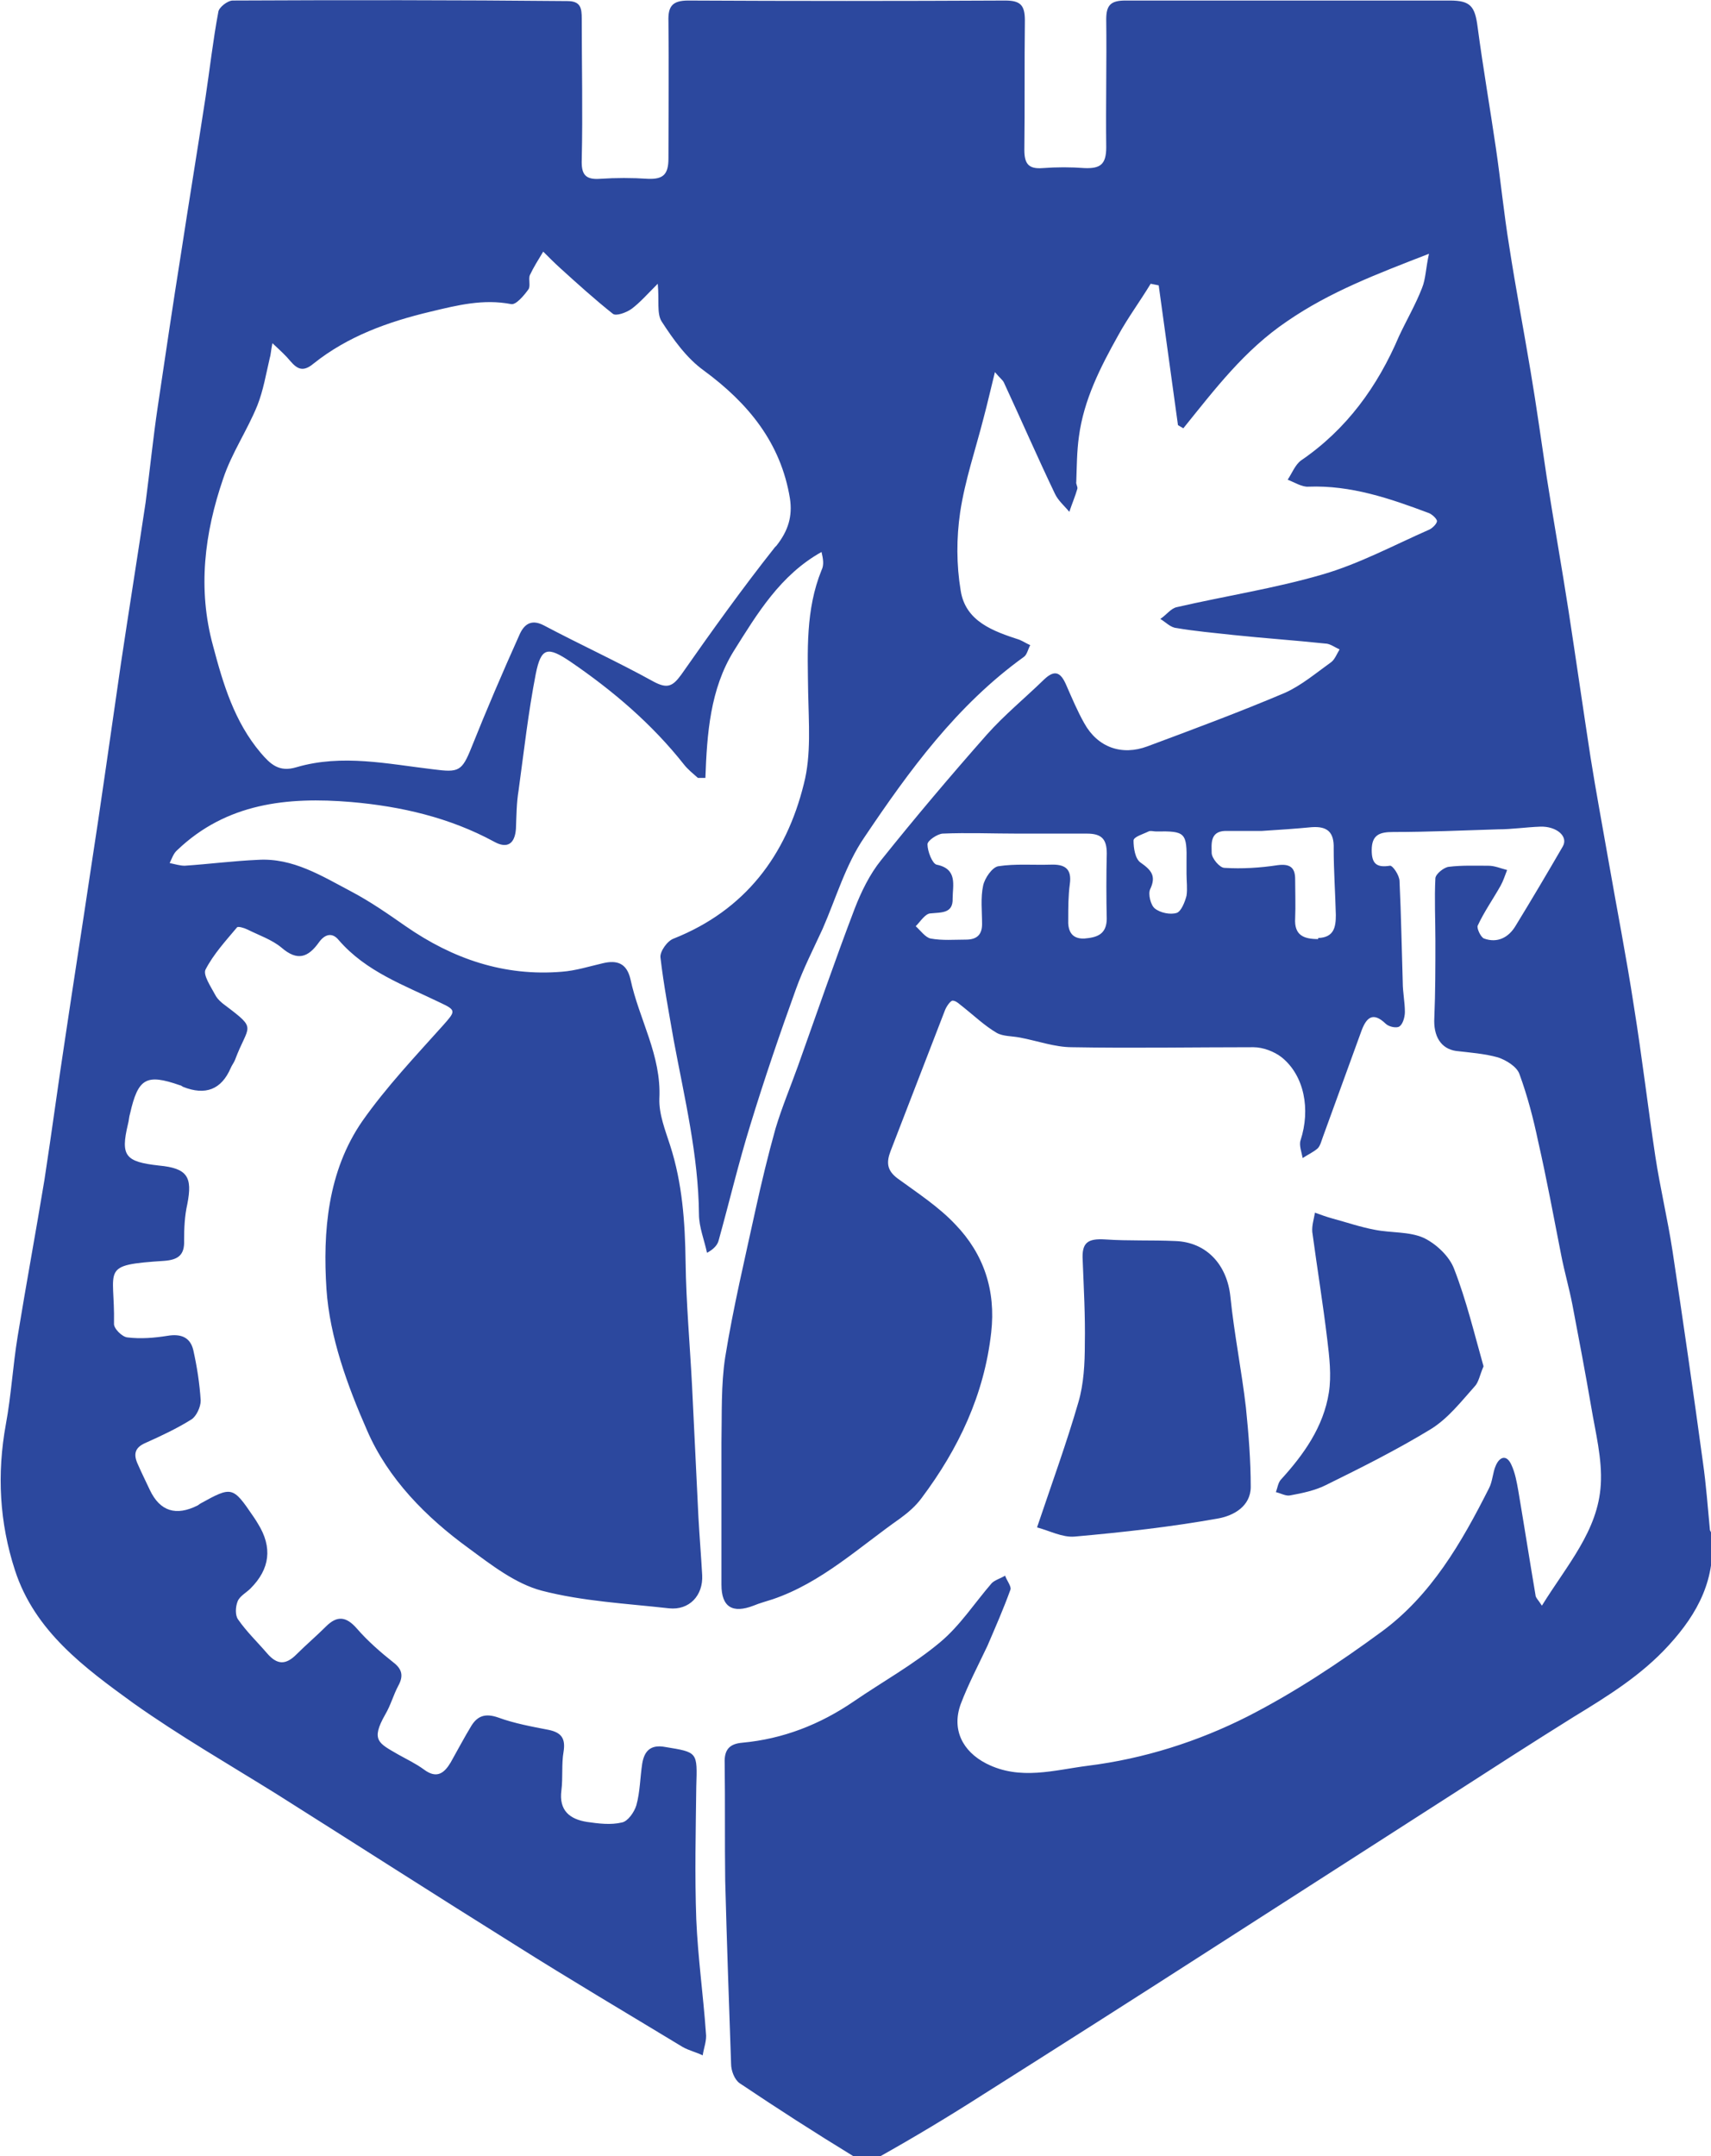 <?xml version="1.0" encoding="UTF-8"?>
<svg id="Layer_2" xmlns="http://www.w3.org/2000/svg" viewBox="0 0 31.97 40.27">
  <defs>
    <style>
      .cls-1 {
        fill: #2c489e;
      }
    </style>
  </defs>
  <g id="Layer_1-2" data-name="Layer_1">
    <g>
      <path class="cls-1" d="M31.95,28.58c-.04-.42-.07-.84-.13-1.26-.18-1.32-.37-2.64-.57-3.96-.09-.59-.23-1.17-.32-1.76-.14-.93-.25-1.87-.4-2.8-.14-.92-.32-1.83-.48-2.75-.11-.63-.23-1.27-.33-1.9-.14-.91-.27-1.82-.41-2.73-.13-.84-.28-1.68-.41-2.51-.1-.66-.19-1.32-.3-1.97-.13-.78-.28-1.56-.4-2.34-.1-.61-.16-1.23-.25-1.84-.11-.75-.24-1.5-.34-2.25-.05-.39-.13-.5-.52-.5-2.02,0-4.04,0-6.06,0-.27,0-.36.08-.36.35.01.8-.01,1.59,0,2.39,0,.32-.11.4-.4.39-.26-.02-.53-.02-.79,0-.26.02-.34-.08-.34-.34.01-.81,0-1.62.01-2.42,0-.29-.09-.37-.37-.37-1.97.01-3.95.01-5.92,0-.3,0-.38.11-.37.39.01.85,0,1.71,0,2.56,0,.3-.1.39-.38.38-.3-.02-.6-.02-.9,0-.28.02-.35-.09-.34-.36.02-.88,0-1.75,0-2.63,0-.2-.02-.33-.27-.33C8.53,0,6.44,0,4.35.01c-.1,0-.26.13-.27.21-.1.53-.16,1.07-.24,1.6-.15.98-.31,1.95-.46,2.93-.15.94-.29,1.89-.43,2.83-.09.6-.15,1.21-.23,1.81-.15,1-.31,2-.46,3-.19,1.3-.37,2.6-.57,3.89-.15,1.01-.31,2.02-.46,3.03-.14.91-.26,1.82-.4,2.73-.16.97-.34,1.94-.5,2.92-.09.55-.12,1.1-.22,1.64-.17.93-.12,1.84.17,2.73.37,1.14,1.3,1.82,2.21,2.48.86.61,1.78,1.14,2.68,1.7,1.49.94,2.97,1.89,4.46,2.82,1.03.65,2.08,1.27,3.12,1.9.12.07.26.1.38.16.02-.14.08-.28.06-.42-.05-.71-.15-1.41-.18-2.12-.03-.83-.01-1.65,0-2.48.02-.65.03-.64-.58-.74-.27-.05-.39.07-.43.31-.04.26-.04.53-.11.78-.04.13-.16.3-.27.32-.21.05-.44.02-.65-.01-.32-.05-.53-.21-.48-.59.03-.24,0-.49.04-.72.04-.25-.04-.36-.28-.41-.31-.06-.64-.12-.94-.23-.23-.08-.38-.04-.5.15-.14.23-.26.46-.39.69-.12.2-.26.31-.5.13-.15-.11-.32-.19-.48-.28-.36-.21-.52-.26-.24-.75.1-.17.15-.36.24-.53.1-.18.08-.31-.09-.44-.24-.19-.48-.4-.68-.63-.2-.23-.37-.25-.58-.04-.18.18-.37.34-.55.52-.2.2-.36.2-.55-.02-.18-.21-.38-.4-.54-.63-.06-.08-.05-.24-.01-.34.04-.1.16-.16.24-.24q.55-.55.14-1.21s-.06-.1-.09-.14c-.38-.56-.4-.56-.98-.24-.02.01-.04.03-.06.04-.4.2-.7.11-.89-.29-.07-.15-.15-.31-.22-.47-.09-.19-.07-.32.14-.41.29-.13.59-.27.86-.44.09-.06.17-.23.17-.35-.02-.32-.07-.64-.14-.95-.06-.24-.24-.3-.48-.26-.25.04-.5.06-.75.03-.1-.01-.26-.17-.25-.26.02-1.04-.28-1.09.94-1.17.26-.02.38-.11.37-.38,0-.23.01-.46.06-.68.1-.51,0-.67-.53-.72-.63-.07-.72-.18-.58-.77.02-.07.02-.14.04-.2.15-.66.3-.75.93-.53.02,0,.04.02.06.03q.63.25.89-.35c.02-.05.06-.1.08-.15.25-.67.43-.56-.18-1.02-.07-.05-.15-.12-.19-.2-.08-.15-.23-.37-.18-.47.15-.29.38-.54.59-.79.02-.02.13.01.19.04.22.11.46.19.64.34.3.26.5.18.7-.1.1-.14.24-.2.37-.04.51.59,1.22.84,1.9,1.17.3.14.28.16.05.42-.52.58-1.06,1.15-1.51,1.79-.65.94-.74,2.07-.67,3.14.06.89.39,1.8.76,2.64.39.9,1.1,1.62,1.9,2.2.42.31.87.66,1.36.79.77.2,1.58.24,2.38.33.38.04.64-.24.62-.62-.02-.36-.05-.72-.07-1.08-.04-.82-.08-1.64-.12-2.47-.04-.77-.11-1.54-.12-2.3-.01-.74-.06-1.47-.29-2.18-.09-.28-.21-.58-.2-.87.04-.81-.38-1.48-.54-2.23-.07-.3-.25-.36-.51-.3-.26.06-.51.14-.77.16-1.08.09-2.04-.24-2.92-.85-.33-.23-.66-.46-1.02-.65-.55-.29-1.09-.63-1.74-.59-.46.02-.92.08-1.37.11-.09,0-.18-.03-.28-.05.04-.08.07-.18.14-.24.92-.88,2.06-1,3.25-.9.93.08,1.84.29,2.67.74.25.14.39.04.41-.24.01-.24.01-.48.05-.72.1-.73.18-1.45.32-2.17.1-.5.22-.52.65-.23.79.54,1.52,1.16,2.12,1.92.07.09.17.17.26.25.04,0,.09,0,.14,0,.03-.83.09-1.66.53-2.37.44-.7.87-1.42,1.64-1.85.03.13.05.24,0,.34-.3.74-.26,1.51-.25,2.28.01.57.06,1.17-.08,1.71-.33,1.34-1.1,2.36-2.43,2.89-.12.04-.26.24-.25.35.06.52.16,1.04.25,1.56.2,1.07.46,2.14.47,3.24,0,.24.1.48.15.72.13-.07.2-.15.22-.24.2-.72.37-1.44.59-2.15.26-.85.55-1.7.85-2.53.14-.39.33-.76.5-1.13.25-.57.43-1.2.78-1.71.84-1.25,1.73-2.47,2.98-3.37.06-.04.08-.15.12-.22-.07-.03-.13-.07-.2-.1-.49-.16-1.01-.34-1.1-.92-.08-.48-.08-.98-.01-1.46.09-.6.29-1.18.44-1.77.07-.26.13-.53.21-.85.09.11.15.15.17.2.32.69.62,1.38.95,2.07.06.13.18.23.27.34.05-.15.11-.29.15-.43.01-.04-.03-.09-.02-.13.01-.28.01-.57.05-.85.09-.68.4-1.29.73-1.88.18-.33.41-.64.61-.97.05.01.1.02.15.03.12.87.24,1.74.36,2.61.03.02.07.04.1.06.59-.73,1.14-1.46,1.94-2,.8-.55,1.67-.88,2.65-1.26-.06.27-.06.47-.13.64-.12.31-.29.6-.43.9-.4.94-.98,1.74-1.83,2.32-.11.08-.17.24-.25.36.13.05.27.14.39.13.79-.03,1.52.22,2.24.49.06.02.15.1.16.15,0,.05-.08.13-.14.16-.66.29-1.31.64-2,.84-.89.26-1.81.4-2.72.61-.11.02-.2.15-.31.22.1.06.19.16.3.17.35.06.7.09,1.06.13.57.06,1.15.1,1.72.16.09,0,.18.07.27.11-.05.08-.09.19-.16.24-.28.2-.55.43-.86.57-.85.36-1.71.68-2.57,1-.48.18-.93.02-1.18-.43-.13-.23-.23-.47-.34-.72-.1-.23-.21-.29-.41-.1-.36.35-.74.66-1.07,1.03-.68.77-1.34,1.55-1.98,2.35-.21.26-.37.59-.49.9-.37.97-.71,1.96-1.06,2.94-.14.39-.3.77-.42,1.17-.14.5-.26,1-.37,1.5-.2.92-.42,1.84-.57,2.77-.08.52-.06,1.06-.07,1.59,0,.89,0,1.77,0,2.66,0,.42.21.54.6.39.12-.05.24-.08.36-.12.91-.31,1.61-.97,2.38-1.51.15-.11.29-.23.4-.38.69-.92,1.17-1.93,1.3-3.09.09-.79-.14-1.47-.67-2.02-.31-.33-.71-.59-1.08-.86-.2-.15-.21-.3-.13-.51.34-.88.68-1.76,1.02-2.64.03-.07.1-.17.14-.17.07,0,.14.08.21.13.2.16.39.34.61.47.12.07.29.06.44.09.32.06.65.18.97.18,1.13.02,2.26,0,3.39,0,.18,0,.39.08.53.19.42.34.54.97.35,1.55-.03.09.02.22.04.33.09-.06.2-.11.28-.18.05-.05.07-.14.1-.22.24-.66.48-1.32.72-1.98.09-.24.21-.36.45-.13.06.06.21.09.26.05.06-.04.1-.17.1-.27,0-.18-.04-.37-.04-.55-.02-.63-.03-1.26-.06-1.89,0-.11-.13-.3-.18-.29-.25.04-.34-.04-.34-.29,0-.29.15-.34.4-.34.65,0,1.31-.03,1.96-.05.26,0,.52-.04.79-.05.3-.01.53.18.42.37-.29.5-.58.99-.88,1.48-.13.22-.34.33-.59.24-.06-.02-.14-.19-.12-.24.12-.26.29-.5.43-.75.05-.09.08-.19.12-.29-.12-.03-.23-.08-.35-.08-.25,0-.5-.01-.74.02-.09.01-.24.13-.25.21-.02.39,0,.78,0,1.17,0,.48,0,.96-.02,1.44-.02.34.12.58.41.62.26.03.53.05.78.12.15.05.35.17.4.31.15.41.26.83.35,1.26.16.7.29,1.41.43,2.12.06.31.15.62.21.93.12.63.24,1.26.35,1.9.08.48.21.98.18,1.46-.05.86-.63,1.5-1.1,2.26-.07-.11-.12-.15-.12-.2-.11-.65-.21-1.29-.32-1.94-.03-.17-.06-.34-.13-.49-.09-.2-.22-.15-.29.01-.06.13-.06.3-.13.43-.51,1.01-1.08,2-2.01,2.68-.79.58-1.62,1.13-2.5,1.58-.93.47-1.94.79-2.98.92-.63.08-1.27.28-1.9-.04-.45-.23-.65-.64-.48-1.11.14-.37.33-.73.5-1.09.15-.35.3-.69.43-1.05.02-.06-.07-.17-.1-.26-.08.05-.19.08-.25.14-.32.37-.59.79-.96,1.1-.5.42-1.08.74-1.62,1.11-.63.43-1.32.7-2.08.77-.24.02-.34.13-.33.38.01.73,0,1.47.01,2.2.03,1.14.07,2.28.11,3.42,0,.12.06.29.16.36.7.47,1.4.92,2.12,1.36.12.07.36.08.48.02.66-.37,1.31-.76,1.95-1.17,1.44-.91,2.87-1.82,4.3-2.74,1.48-.95,2.96-1.9,4.44-2.85.76-.49,1.52-.98,2.29-1.46.64-.39,1.27-.78,1.78-1.34.55-.6.89-1.25.8-2.09ZM14.48,10.22c-.61.77-1.19,1.58-1.75,2.38-.16.22-.26.27-.52.13-.67-.37-1.37-.69-2.05-1.05-.25-.13-.38,0-.46.19-.31.69-.61,1.39-.89,2.09-.18.45-.24.47-.71.41-.85-.1-1.71-.29-2.56-.04-.33.1-.49-.06-.67-.27-.49-.58-.7-1.28-.89-2-.29-1.06-.16-2.1.19-3.12.16-.48.45-.9.64-1.37.11-.28.16-.58.23-.88.02-.06.02-.13.05-.28.15.14.25.23.34.34.13.15.24.2.43.04.64-.51,1.39-.78,2.19-.97.5-.12.98-.24,1.5-.14.09.02.24-.16.32-.27.05-.06,0-.19.03-.27.07-.15.16-.29.25-.44.11.11.21.21.32.31.32.29.64.58.98.85.06.05.25-.02.35-.09.16-.12.29-.27.49-.47.03.31-.02.55.07.7.22.34.47.69.79.92.83.61,1.44,1.35,1.61,2.39.05.33-.03.6-.25.88ZM20.68,17.15c0,.31-.19.36-.42.38-.25.01-.31-.16-.3-.36,0-.22,0-.44.03-.66.04-.29-.1-.37-.36-.36-.33.01-.66-.02-.98.03-.11.02-.25.22-.28.36-.05.23-.02.48-.02.72,0,.2-.1.29-.3.29-.22,0-.44.02-.66-.02-.1-.02-.19-.15-.28-.23.09-.09.18-.24.28-.24.21-.02.42,0,.41-.28,0-.24.1-.55-.3-.63-.08-.02-.17-.25-.17-.38,0-.07.18-.19.28-.2.47-.02.94,0,1.42,0h0c.43,0,.85,0,1.28,0,.27,0,.37.1.37.37-.01.41-.01.83,0,1.25ZM22.17,16.73c-.03.12-.1.29-.18.32-.12.04-.31,0-.41-.08-.08-.06-.13-.27-.09-.36.12-.25.02-.36-.18-.5-.1-.07-.13-.27-.13-.41,0-.07.18-.12.28-.17.04-.02.09,0,.14,0,.55-.01.58.02.57.58,0,.07,0,.14,0,.21h0c0,.14.02.28,0,.41ZM24.63,17.54c-.27,0-.45-.07-.43-.39.01-.24,0-.48,0-.73,0-.22-.1-.29-.33-.26-.33.05-.66.07-.99.05-.09,0-.24-.18-.24-.28,0-.15-.04-.4.25-.41.23,0,.46,0,.69,0,0,0,0,0,0,0,.31-.02.62-.04.93-.07.29-.02.42.09.41.4,0,.41.03.83.04,1.24,0,.22-.03.42-.33.43Z"/>
      <path class="cls-1" d="M19.38,28.53c.23.06.47.19.7.17.9-.08,1.8-.18,2.69-.34.27-.05.6-.22.6-.59,0-.49-.04-.99-.09-1.48-.08-.69-.22-1.38-.29-2.07-.06-.59-.44-1.02-1.03-1.04-.44-.02-.87,0-1.31-.03-.33-.02-.44.06-.42.39.02.52.05,1.04.04,1.56,0,.37-.02.75-.12,1.09-.22.76-.49,1.5-.77,2.33Z"/>
      <path class="cls-1" d="M23.93,27.64c-.05.06-.06.15-.09.23.09.02.19.08.27.06.22-.04.46-.09.66-.19.67-.33,1.33-.66,1.97-1.05.32-.2.56-.51.81-.79.08-.08.1-.22.17-.38-.17-.6-.32-1.23-.55-1.82-.09-.24-.34-.47-.57-.58-.27-.12-.61-.09-.91-.15-.27-.05-.53-.14-.79-.21-.11-.03-.22-.07-.33-.11-.02.12-.06.24-.05.36.09.67.2,1.34.28,2.01.04.33.08.67.03.99-.1.64-.47,1.16-.9,1.63Z"/>
    </g>
  </g>
</svg>